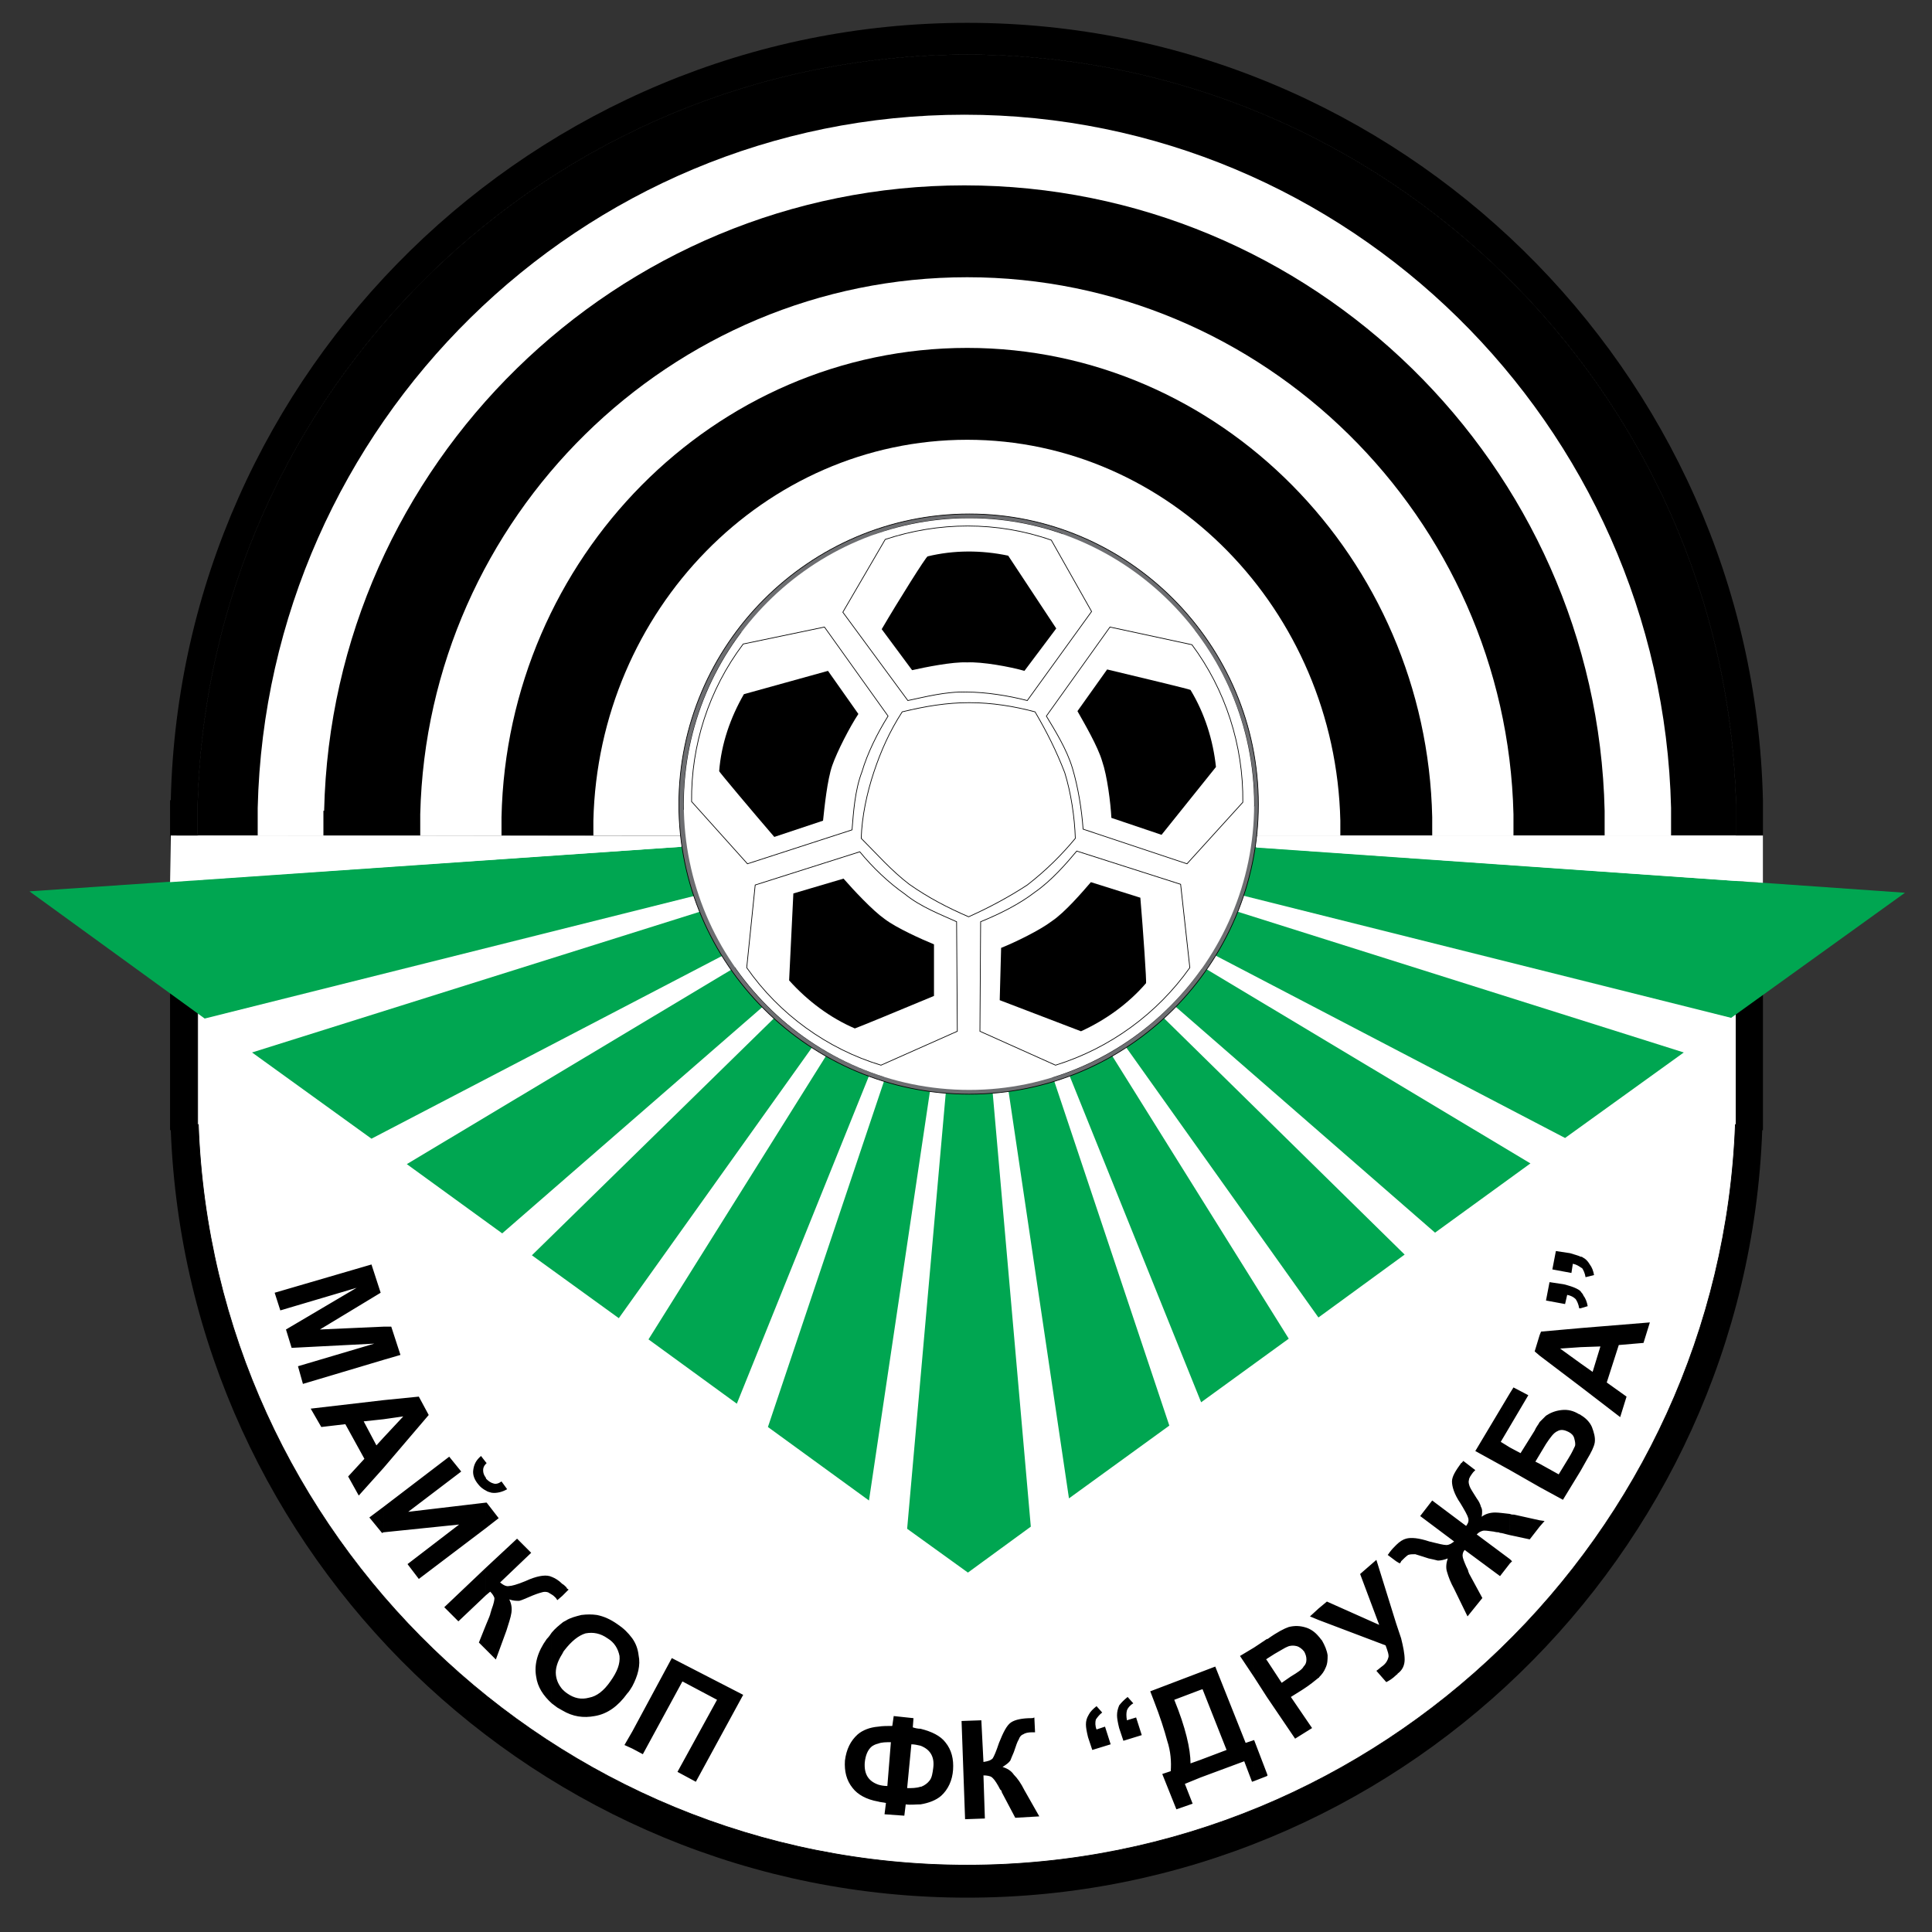 <?xml version="1.0" encoding="iso-8859-1"?>
<!-- Generator: Adobe Illustrator 24.0.1, SVG Export Plug-In . SVG Version: 6.00 Build 0)  -->
<svg version="1.1" id="Layer_1" xmlns="http://www.w3.org/2000/svg" xmlns:xlink="http://www.w3.org/1999/xlink" x="0px" y="0px"
	 viewBox="0 0 660 660" style="enable-background:new 0 0 660 660;" xml:space="preserve">
<rect x="0" y="0" width="660" height="660" fill="#333333" stroke="none"/>
<g>
	<path d="M330.412,648.268c146.298,0,266.281-116.843,271.592-262.172h0.24v-9.898v-96.325v-6.518l0,0
		C598.865,126.575,477.915,7.8,330.412,7.8C182.669,7.8,61.718,126.575,58.341,273.354h-0.243v6.518v96.325v9.898h0.243
		C63.894,531.425,183.873,648.268,330.412,648.268z"/>
	<path style="fill:#FFFFFF;stroke:#000000;stroke-width:0.242;" d="M330.412,637.164c141.227,0,257.106-112.74,262.418-253h0.243
		v-9.657v-92.944v-6.278l0,0c-3.379-141.951-120.226-256.621-262.66-256.621c-142.674,0-259.518,114.67-262.896,256.621l0,0v6.278
		v92.944v9.657h0.239C72.825,524.424,188.945,637.164,330.412,637.164z"/>
	<path d="M593.072,285.425v-3.862v-6.278l0,0c-3.379-141.951-120.226-256.621-262.66-256.621
		c-142.674,0-259.518,114.67-262.896,256.621l0,0v6.278v3.862H593.072z"/>
	<g>
		<path style="fill:#FFFFFF;" d="M570.862,285.425v-3.622v-5.793l0,0c-3.14-130.847-110.569-236.826-241.417-236.826
			c-131.085,0-238.272,105.979-241.412,236.826l0,0v5.793v3.622H570.862z"/>
		<path d="M548.167,285.425v-3.139v-5.311l0,0c-2.655-118.051-99.944-213.651-218.722-213.651
			c-118.773,0-216.062,95.6-218.718,213.651h-0.243v5.311v3.139H548.167z"/>
		<path style="fill:#FFFFFF;" d="M517.024,285.425v-2.656v-4.586l0,0c-2.413-101.395-85.458-183.475-186.613-183.475
			c-101.392,0-184.44,82.08-186.852,183.475l0,0v4.586v2.656H517.024z"/>
		<path d="M489.264,285.425v-2.413v-3.865l0,0c-1.932-88.598-72.668-160.296-158.853-160.296
			c-86.424,0-157.161,71.699-159.09,160.296l0,0v3.865v2.413H489.264z"/>
		<path style="fill:#FFFFFF;" d="M457.879,285.425v-1.93v-3.139l0,0c-1.689-71.941-58.42-130.123-127.467-130.123
			c-69.285,0-126.018,58.182-127.707,130.123l0,0v3.139v1.93H457.879z"/>
	</g>
	<g>
		<polygon style="fill:#00A651;" points="331.138,282.528 309.895,522.25 330.655,537.217 352.14,521.527 		"/>
		<g>
			<polygon style="fill:#00A651;" points="331.138,282.528 262.333,487.486 296.856,512.594 			"/>
			<polygon style="fill:#00A651;" points="331.138,282.528 221.535,457.552 251.711,479.524 			"/>
			<polygon style="fill:#00A651;" points="331.138,282.528 181.702,428.827 211.394,450.309 			"/>
			<polygon style="fill:#00A651;" points="331.138,282.528 138.972,397.684 171.562,421.34 			"/>
			<polygon style="fill:#00A651;" points="331.138,282.528 86.104,359.54 126.902,388.993 			"/>
			<polygon style="fill:#00A651;" points="331.138,282.528 10.057,304.496 69.928,347.95 			"/>
			<polygon style="fill:#00A651;" points="331.138,282.528 365.175,511.87 399.459,487.005 			"/>
			<polygon style="fill:#00A651;" points="331.138,282.528 410.323,479.038 440.257,457.31 			"/>
			<polygon style="fill:#00A651;" points="331.138,282.528 450.395,450.07 479.847,428.583 			"/>
			<polygon style="fill:#00A651;" points="331.138,282.528 490.231,421.098 522.82,397.441 			"/>
			<polygon style="fill:#00A651;" points="331.138,282.528 534.65,388.75 575.206,359.54 			"/>
			<polygon style="fill:#00A651;" points="331.138,282.528 591.383,347.71 650.769,304.98 			"/>
		</g>
	</g>
	<path style="fill:#6D6E71;stroke:#000000;stroke-width:0.242;" d="M331.138,373.785c54.318,0,98.739-44.423,98.739-98.982
		c0-54.559-44.421-99.22-98.739-99.22c-54.561,0-99.223,44.661-99.223,99.22C231.915,329.362,276.578,373.785,331.138,373.785z"/>
	<path style="fill:#FFFFFF;stroke:#000000;stroke-width:0.242;" d="M367.35,286.633l39.834,12.794l3.14,31.626
		c-12.315,17.38-30.178,30.657-50.701,36.934l-28.727-12.796l0.243-42.246L367.35,286.633z"/>
	<path style="fill:#FFFFFF;stroke:#000000;stroke-width:0.242;" d="M353.587,243.179l24.626-34.281l29.935,6.518
		c12.554,16.417,20.279,36.937,20.279,59.387c0,0,0,0.243,0,0.483l-21.727,23.9l-39.113-12.795l-7-21.968L353.587,243.179z"/>
	<path style="fill:#FFFFFF;stroke:#000000;stroke-width:0.242;" d="M308.444,243.42l-24.866-34.039l15.451-26.799
		c9.899-3.621,20.76-5.55,32.109-5.55c11.104,0,21.725,1.93,31.624,5.311l15.451,26.796l-24.626,34.04L308.444,243.42z"/>
	<path style="fill:#FFFFFF;stroke:#000000;stroke-width:0.242;" d="M294.442,286.391l-40.316,13.037l-20.521-22.935
		c0-0.482,0-1.207,0-1.69c0-21.967,7.243-42.246,19.555-58.663l30.662-6.518l24.623,34.039L294.442,286.391z"/>
	<path style="fill:none;stroke:#000000;stroke-width:0.242;" d="M330.895,312.705l-0.241,42.486l-28.73,12.555
		c-20.76-6.516-38.626-19.796-50.694-37.176l3.379-31.143l39.832-13.037L330.895,312.705z"/>
	<path style="fill:#FFFFFF;" d="M331.138,372.333c53.353,0,97.289-43.935,97.289-97.531c0-53.834-43.936-97.771-97.289-97.771
		c-53.837,0-97.534,43.936-97.534,97.771C233.604,328.398,277.301,372.333,331.138,372.333z"/>
	<path style="fill:#FFFFFF;stroke:#000000;stroke-width:0.242;" d="M367.831,290.737l35.487,11.346l3.142,28.487
		c-11.107,15.69-27.279,27.522-45.872,33.315l-25.832-11.588l0.243-37.42c6.52-2.655,13.277-6.033,18.588-10.139
		C359.141,300.876,364.21,295.082,367.831,290.737z"/>
	<path style="fill:#FFFFFF;stroke:#000000;stroke-width:0.242;" d="M357.451,244.626l21.73-30.417l28.003,6.034
		c11.345,15.21,17.622,34.282,17.383,53.835l-19.074,21.004l-35.488-11.831c-0.48-6.759-1.688-14.243-3.622-20.761
		C364.451,255.973,360.349,249.454,357.451,244.626z"/>
	<path style="fill:#FFFFFF;stroke:#000000;stroke-width:0.242;" d="M310.133,239.315l-22.21-30.176l14.486-24.867
		c18.107-6.035,38.143-6.276,56.732,0.243l13.763,24.382l-21.973,30.418c-6.516-1.689-14.243-2.897-20.76-2.897
		C323.171,236.177,315.928,238.109,310.133,239.315z"/>
	<path style="fill:#FFFFFF;stroke:#000000;stroke-width:0.242;" d="M291.064,283.495l-35.73,11.587l-19.074-21.246
		c-0.239-19.072,5.796-38.144,17.626-53.834l27.76-5.794l21.729,30.417c-3.623,5.794-7.002,12.553-8.934,19.071
		C292.028,269.975,291.545,277.701,291.064,283.495z"/>
	<path style="fill:#FFFFFF;stroke:#000000;stroke-width:0.242;" d="M326.789,314.877l0.243,37.42l-26.071,11.588
		c-18.349-5.554-34.764-17.382-45.871-33.315l2.899-28.246l35.73-11.347c4.344,5.311,9.897,10.623,15.448,14.484
		C314.478,309.808,321.479,312.463,326.789,314.877z"/>
	<path d="M372.661,301.357l16.899,5.312c0.965,11.346,2.175,28.97,1.932,29.212c-6.035,7-13.762,12.553-22.21,16.416l-27.763-10.622
		l0.481-17.864c4.83-1.932,13.278-6.036,17.383-9.175C363.728,311.739,369.762,304.738,372.661,301.357z"/>
	<path d="M368.073,242.936l10.14-14.244c11.104,2.655,28.246,6.761,28.487,7.001c4.827,7.967,7.724,17.142,8.691,26.315
		l-18.589,23.176l-17.142-5.794c-0.242-5.07-1.448-14.485-3.137-19.311C375.074,255.008,370.248,246.798,368.073,242.936z"/>
	<path d="M311.584,228.935l-10.383-14.001c5.795-9.897,15.21-24.867,15.694-24.867c8.932-2.173,18.346-2.173,27.52-0.242
		l16.415,24.867l-10.864,14.485c-5.068-1.45-14.483-3.14-19.555-2.897C325.343,226.037,315.928,227.969,311.584,228.935z"/>
	<path d="M281.165,280.356l-16.656,5.551c-7.486-8.689-18.831-22.211-18.831-22.45c0.724-9.416,3.864-18.349,8.448-26.315
		l28.729-7.965l10.38,14.726c-2.895,4.345-7.243,12.794-8.932,17.623C282.613,266.353,281.646,275.769,281.165,280.356z"/>
	<path d="M319.065,322.604v17.622c-10.379,4.346-26.797,11.105-27.037,11.105c-8.45-3.621-16.175-9.415-22.452-16.417l1.447-29.693
		l17.142-5.071c3.379,3.862,9.898,10.864,14,13.761C306.272,317.051,314.963,320.912,319.065,322.604z"/>
	<path style="fill:#FFFFFF;stroke:#000000;stroke-width:0.242;" d="M330.895,313.188c-7.243-3.139-13.762-6.52-20.277-11.105
		c-6.038-4.588-11.107-10.381-16.418-15.692c0.242-7.483,1.932-15.45,4.345-22.693c2.417-7.241,5.311-13.761,9.657-20.519
		c7.967-1.932,15.21-3.138,22.936-3.138c7.725,0,15.206,1.206,22.449,3.138c4.107,7.001,7.243,13.277,10.142,20.761
		c2.17,7.001,3.378,15.208,3.621,22.451c-4.587,5.553-9.899,10.865-16.418,15.934C344.655,306.427,337.896,310.05,330.895,313.188z"
		/>
	<path d="M539.962,502.456v-19.074c1.689,0.967,3.136,2.415,3.861,4.104c0.724,1.932,1.207,3.621,0.965,5.314
		c-0.241,1.447-1.208,3.379-2.655,5.793L539.962,502.456L539.962,502.456z M539.962,473.727l13.517,10.38l2.175-7.001l-6.763-4.826
		l4.107-12.797l8.448-0.724l2.173-7.001l-23.657,1.932v6.517l6.757-0.239l-2.655,8.69l-4.102-2.897V473.727L539.962,473.727z
		 M539.962,446.931v-5.793c0.238,0.482,0.724,0.722,0.962,1.446c0.727,0.967,1.208,2.174,1.451,3.623L539.962,446.931
		L539.962,446.931z M539.962,432.928v-3.621c0.238,0,0.48,0,0.724,0.243c0.965,0.481,1.689,1.205,2.413,2.413
		c0.725,0.965,1.208,2.173,1.448,3.621l-2.896,0.724c-0.242-1.448-0.727-2.413-1.208-3.137
		C540.2,433.171,539.962,432.928,539.962,432.928z M539.962,429.307v3.621c-0.727-0.481-1.451-0.965-2.659-1.207l-0.481,3.139
		l-6.519-1.208l1.208-6.276l4.829,0.725C537.787,428.583,538.995,428.827,539.962,429.307L539.962,429.307z M539.962,441.138v5.793
		h-0.485c-0.242-1.448-0.724-2.415-1.208-3.137c-0.724-0.724-1.689-1.209-2.895-1.45l-0.724,3.139l-6.52-1.207l1.209-6.278
		l4.827,0.724c1.932,0.485,3.378,0.967,4.345,1.451C538.995,440.414,539.477,440.653,539.962,441.138L539.962,441.138z
		 M539.962,453.691v6.517l-7.005,0.485l7.005,5.069v7.965l-14.005-10.621v-7l0.485-1.21L539.962,453.691L539.962,453.691z
		 M539.962,483.383v19.074l-6.038,9.896l-7.967-4.346v-7.965l6.519,3.621l3.38-5.55c1.208-1.932,1.689-3.139,2.174-4.106
		c0.239-0.725,0-1.689-0.243-2.656c-0.243-0.965-0.965-1.689-1.932-2.17c-1.448-0.727-2.655-0.966-3.864-0.243
		c-1.205,0.481-2.413,2.17-3.861,4.344l-2.174,3.623v-11.107c0.724-0.724,1.45-1.448,2.174-2.172
		c1.448-0.965,3.137-1.689,5.312-1.932c2.17-0.242,4.102,0.243,6.035,1.448C539.719,483.142,539.719,483.142,539.962,483.383
		L539.962,483.383z M525.957,521.527v-2.171l1.69,0.238L525.957,521.527z M525.957,456.105v7l-1.69-1.448L525.957,456.105
		L525.957,456.105z M525.957,485.797v11.107l-1.447,2.413l1.447,0.724v7.965l-10.137-5.792v-7.725l3.622,1.929l4.825-7.724
		C524.752,487.486,525.476,486.763,525.957,485.797L525.957,485.797z M525.957,519.356v2.171l-3.379,4.345l-6.758-1.448v-7.243
		c0.481,0.243,0.966,0.243,1.447,0.243L525.957,519.356L525.957,519.356z M515.82,534.08v-1.446l0.724,0.722L515.82,534.08
		L515.82,534.08z M515.82,487.248l6.276-10.623l-5.072-2.656l-1.205,1.932V487.248z M515.82,475.902v11.346l-3.14,5.31l3.14,1.932
		v7.725l-11.83-6.52L515.82,475.902L515.82,475.902z M515.82,517.181c-2.175-0.241-3.864-0.481-5.072-0.481
		c-1.69,0-3.379,0.481-4.585,1.448c0.239-1.448,0.239-2.656-0.242-3.379c-0.241-0.965-0.725-1.932-1.447-2.898
		c-1.209-1.932-2.174-3.378-2.417-4.103c-0.242-0.727-0.481-1.45-0.242-2.174c0-0.724,0.727-1.689,1.45-2.656l0.724-0.724
		l-4.103-3.14c-0.242,0.243-0.485,0.727-0.724,0.727c-1.932,2.656-3.14,4.585-3.14,6.278c0,1.689,0.723,4.345,2.897,7.482
		c1.448,2.413,2.414,4.102,2.656,5.068c0.24,0.965,0,1.693-0.724,2.655l-11.588-8.69l-4.106,5.311l11.588,8.691
		c-0.965,0.727-1.689,1.208-2.656,1.208c-0.965,0-2.897-0.481-5.792-1.208c-3.622-1.205-6.278-1.448-7.967-0.964
		c-0.967,0.24-2.175,0.964-3.382,2.171v5.553l1.208,0.724c0.243-0.241,0.484-0.48,0.484-0.724c0.967-0.965,1.69-1.689,2.414-2.173
		c0.723-0.239,1.447-0.239,2.413-0.239c0.724,0.239,2.413,0.724,4.587,1.447c1.208,0.243,2.175,0.481,3.137,0.724
		c0.965,0,2.175-0.242,3.382-0.724c-0.485,1.448-0.727,3.137-0.243,4.587c0.482,1.689,1.208,3.621,2.414,5.793l4.587,9.416
		l5.068-6.277l-4.586-8.45c0-0.243-0.24-0.482-0.24-0.725c0-0.242-0.242-0.724-0.724-1.689c-0.727-1.69-1.208-2.898-1.208-3.622
		c0-0.723,0.242-1.446,0.724-1.932l12.071,8.934l3.38-4.346v-1.446l-11.346-8.451c0.722-0.724,1.206-0.967,1.928-1.205
		c0.724-0.243,1.933,0,3.865,0.238c0.965,0.243,1.446,0.243,1.689,0.243c0.483,0.242,0.724,0.242,0.965,0.242l2.899,0.724V517.181
		L515.82,517.181z M476.95,572.223v-17.621l1.692,5.068c0.724,2.897,1.206,5.311,1.206,7.243c0,1.932-0.723,3.621-2.414,4.829
		C477.434,571.982,477.193,571.982,476.95,572.223z M476.95,527.804v5.553l-2.895-2.173c0.482-0.481,0.482-0.724,0.724-0.966
		C475.502,529.252,476.226,528.527,476.95,527.804L476.95,527.804z M476.95,554.602l-6.759-21.729l-5.553,4.83l6.52,17.38
		l-17.866-7.967l-2.897,2.415v3.861l22.938,8.69c0.722,1.932,1.205,3.382,0.965,4.107c-0.243,0.965-0.727,1.932-1.932,2.896
		c-0.727,0.483-1.451,1.206-2.175,1.691l3.38,3.86c0.966-0.482,2.174-1.204,3.379-2.414V554.602L476.95,554.602z M450.395,573.19
		v-14.243c0.484,0.48,0.727,0.965,1.208,1.447c0.967,1.689,1.689,3.382,1.932,5.071c0,1.448,0,2.894-0.725,4.345
		c-0.484,1.205-1.208,2.171-2.173,3.137C450.637,572.947,450.637,573.19,450.395,573.19z M450.395,549.532v3.861l-2.896-1.205
		L450.395,549.532L450.395,549.532z M450.395,558.947v14.243c-1.205,0.965-2.896,2.413-5.55,4.103l-3.865,2.417l7.243,10.623
		l-5.795,3.621l-9.656-14.243v-12.555l5.071,7.724l3.137-2.173c2.414-1.447,3.865-2.414,4.346-3.379
		c0.724-0.724,0.965-1.447,0.965-2.413c0-0.967-0.242-1.69-0.725-2.656c-0.722-0.967-1.689-1.69-2.656-1.932
		c-0.965-0.243-2.172-0.243-3.139,0.241c-0.724,0.242-2.17,1.209-4.345,2.414l-2.655,1.689v-6.758h0.242
		c3.378-2.414,5.795-3.621,7.243-4.103c1.932-0.484,3.864-0.484,6.034,0.238C447.739,556.533,449.189,557.498,450.395,558.947
		L450.395,558.947z M432.772,606.746v-0.965l0.242,0.722L432.772,606.746z M432.772,559.912v6.758l-0.239,0.243l0.239,0.241v12.555
		l-4.345-6.762V562.81L432.772,559.912L432.772,559.912z M432.772,605.78v0.965l-4.345,1.69v-14.003l0,0L432.772,605.78z
		 M428.427,562.81v10.138l-4.828-7.243L428.427,562.81L428.427,562.81z M428.427,594.433l-2.898,0.966l-10.38-26.074l-5.068,1.932
		v6.035l0.724-0.239l8.208,20.76l-8.932,3.379v6.038l14.967-5.554l2.655,7.001l0.725-0.242V594.433z M410.08,571.258v6.035
		l-8.932,3.382c3.863,9.414,5.553,16.896,5.553,21.726l3.379-1.208v6.038l-5.311,2.17l2.655,6.762l-5.553,1.929l-4.827-12.07
		l2.895-0.965c0.242-3.137,0-6.759-1.205-10.38c-0.967-3.622-2.418-8.21-4.588-13.762l-1.207-3.137L410.08,571.258L410.08,571.258z
		 M314.478,616.401v-6.034c0,0,0,0,0.242,0c1.208-0.483,2.175-1.209,2.898-2.175c0.724-0.962,0.965-2.413,1.205-4.344
		c0.484-3.861-1.205-6.278-4.346-7.483v-5.795c3.864,0.967,6.762,2.417,8.452,4.587c2.171,2.656,2.897,5.795,2.654,9.417
		c-0.241,3.618-1.689,6.758-4.105,8.932C319.789,614.956,317.376,615.92,314.478,616.401L314.478,616.401z M328.482,587.914
		l6.758-0.238l0.724,14.243c1.447-0.243,2.414-0.485,3.141-1.207c0.481-0.724,1.205-2.415,2.17-5.312
		c1.451-3.622,2.656-6.035,4.106-7.002c1.448-0.965,3.861-1.449,7.001-1.449c0.239,0,0.481,0,0.967-0.24l0.238,5.068h-0.965
		c-1.447,0-2.414,0.243-3.136,0.725c-0.724,0.242-1.21,0.966-1.448,1.69c-0.483,0.722-0.966,2.172-1.693,4.344
		c-0.48,1.208-0.962,2.175-1.205,2.897c-0.484,0.724-1.451,1.447-2.655,2.174c1.447,0.482,2.897,1.205,3.86,2.656
		c1.21,1.205,2.418,2.894,3.622,5.311l5.072,8.933l-8.208,0.48l-4.587-8.689c0,0,0-0.243-0.243-0.725
		c-0.239,0-0.481-0.485-0.967-1.45c-0.962-1.689-1.689-2.656-2.413-3.136c-0.481-0.243-1.447-0.486-2.656-0.486l0.485,14.729
		l-6.762,0.242L328.482,587.914L328.482,587.914z M379.419,595.882l-6.277,1.932l-1.448-4.345c-0.48-1.932-0.724-3.38-0.724-4.347
		c0-1.208,0.243-2.172,0.967-3.378c0.481-0.966,1.447-1.932,2.656-2.898l1.932,2.175c-0.967,0.724-1.689,1.689-2.175,2.413
		c-0.242,0.965-0.242,2.17,0.243,3.379l2.898-0.966L379.419,595.882L379.419,595.882z M390.041,592.745l-6.273,1.932l-1.451-4.344
		c-0.481-1.934-0.724-3.382-0.724-4.346c0-1.208,0.243-2.173,0.724-3.382c0.725-0.965,1.69-1.929,2.899-2.894l1.932,2.169
		c-1.21,0.725-1.932,1.69-2.174,2.415c-0.243,0.965-0.243,1.932,0,3.382l3.14-0.967L390.041,592.745z M314.478,590.57v5.795
		c-0.965-0.241-2.17-0.483-3.137-0.483l-1.446,14.97c1.689,0,3.136,0,4.583-0.484v6.034c-1.689,0-3.379,0.243-5.069,0l-0.48,3.864
		l-6.763-0.484l0.486-3.86c-0.967-0.243-1.932-0.243-2.656-0.484v-5.792c0.724,0.241,1.929,0.481,3.136,0.481l1.208-14.967
		c-1.689,0-3.14,0-4.345,0.484v-5.795c1.447-0.243,3.136-0.243,4.825-0.243l0.486-3.378l6.757,0.724l-0.241,3.139
		C312.55,590.332,313.513,590.57,314.478,590.57z M299.996,589.847v5.795c-0.967,0.24-1.451,0.483-2.175,0.967
		c-1.448,1.205-2.17,3.137-2.413,5.55c-0.243,3.864,1.205,6.278,4.587,7.486v5.792c-4.107-0.724-7.001-2.414-8.694-4.584
		c-2.169-2.659-2.894-5.795-2.656-9.417c0.486-3.864,1.932-6.758,4.349-8.932C294.685,591.054,297.098,590.089,299.996,589.847
		L299.996,589.847z M215.981,597.332v-5.795l13.521-25.107l24.384,12.552l-16.175,29.695l-6.276-3.38l13.52-24.622l-11.831-6.277
		l-13.519,24.866L215.981,597.332L215.981,597.332z M215.981,576.088c1.932-3.622,2.898-7.243,2.174-10.623
		c-0.242-2.174-0.965-4.106-2.174-5.795V576.088z M215.981,559.67v16.418c-0.481,0.723-0.965,1.689-1.689,2.413
		c-3.137,4.345-6.758,7-11.104,7.725c-3.864,0.724-7.484,0.241-11.107-1.932v-7.24c0.486,0.481,0.967,0.962,1.691,1.447
		c2.416,1.689,4.829,2.174,7.485,1.446c2.655-0.481,5.068-2.413,7.243-5.549c2.413-3.383,3.379-6.039,3.136-8.694
		c-0.481-2.413-1.689-4.583-4.102-6.034c-2.414-1.69-4.831-2.172-7.486-1.69c-2.413,0.724-4.825,2.656-7.243,5.796
		c-0.238,0.239-0.48,0.723-0.724,1.205v-10.622c0.243-0.243,0.724-0.482,1.208-0.724c1.447-0.965,3.379-1.448,5.311-1.932
		c1.932-0.243,3.622-0.243,5.311,0c2.413,0.484,4.588,1.45,7.001,3.139C213.087,556.291,214.535,557.738,215.981,559.67
		L215.981,559.67z M215.981,591.537v5.795l-2.656-1.207L215.981,591.537L215.981,591.537z M192.081,545.187v-4.106
		c0.486,0.242,0.967,0.724,1.451,1.209c0,0.238,0.239,0.481,0.724,0.722L192.081,545.187z M192.081,541.081v4.106l-1.689,1.448
		l-0.48-0.724c-0.486-0.483-0.967-0.965-1.451-1.207v-6.036C189.669,539.149,190.876,539.876,192.081,541.081L192.081,541.081z
		 M192.081,554.359v10.622c-1.689,2.654-2.413,5.071-2.169,7.242c0.238,1.932,0.964,3.379,2.169,4.831v7.24
		c-0.48-0.24-1.205-0.725-1.689-0.964c-0.724-0.484-1.208-0.965-1.932-1.451v-24.141
		C189.669,556.291,190.876,555.326,192.081,554.359z M188.461,538.667v6.036c-0.481-0.243-0.724-0.482-1.205-0.725
		c-0.727-0.242-1.451-0.242-2.174,0c-0.965,0.243-2.413,0.725-4.587,1.689c-1.206,0.483-2.17,0.967-3.137,1.209
		c-0.965,0-1.931,0-3.379-0.485c0.724,1.448,0.967,2.898,0.724,4.588c-0.242,1.69-0.965,3.622-1.689,6.035l-3.622,9.899
		l-3.378-3.379v-8.451l1.205-2.896c0-0.242,0.241-0.484,0.241-0.727c0-0.238,0.243-0.724,0.482-1.689
		c0.729-1.932,0.967-3.137,0.967-3.861c-0.238-0.724-0.724-1.45-1.448-2.174l-1.446,1.209v-9.417l10.621-9.896l4.827,4.827
		l-10.622,10.14c1.207,0.967,2.174,1.447,3.139,1.205c0.724,0,2.656-0.481,5.551-1.689c3.621-1.69,6.52-2.172,8.208-1.69
		C187.98,538.426,188.221,538.667,188.461,538.667L188.461,538.667z M188.461,557.738c-0.481,0.727-0.967,1.451-1.69,2.174
		c-3.137,4.346-4.345,8.69-3.621,12.793c0.484,3.621,2.416,6.519,5.311,9.173V557.738L188.461,557.738z M166.012,522.012v-8.694
		h0.238l4.106,5.312L166.012,522.012L166.012,522.012z M166.012,509.216v-4.346v0.243c0.965,0.966,1.689,1.448,2.656,1.688
		c0.722,0.24,1.688,0,2.654-0.722l1.929,2.654c-1.689,0.967-3.618,1.448-5.312,1.205C167.217,509.7,166.734,509.7,166.012,509.216
		L166.012,509.216z M166.012,500.041v-0.481l0.238,0.241L166.012,500.041z M131.006,453.207h2.654l3.141,9.656l-5.795,1.689V453.207
		L131.006,453.207z M166.012,499.56v0.481c-0.727,0.727-0.967,1.45-0.967,2.173c0,0.966,0.24,1.69,0.967,2.655v4.346
		c-0.967-0.483-1.932-1.21-2.656-2.175c-1.208-1.447-1.932-3.136-1.69-4.827c0.24-1.932,0.964-3.379,2.656-4.829L166.012,499.56
		L166.012,499.56z M166.012,513.317l-26.556,3.142l18.105-13.763l-4.103-5.069l-22.452,17.142v8.69l25.831-2.655l-17.622,13.519
		l3.86,5.068l22.938-17.38V513.317L166.012,513.317z M166.012,535.528v9.417l-9.418,8.932l-4.825-4.83L166.012,535.528
		L166.012,535.528z M166.012,555.083v8.451l-2.417-2.414L166.012,555.083L166.012,555.083z M131.006,501.491v-10.384l6.757-7.239
		l-6.757,0.965v-6.52l12.068-1.208l3.383,6.276L131.006,501.491z M93.828,441.62l33.074-9.657l3.137,9.657l-20.76,12.554
		l21.727-0.967v11.345l-27.522,8.21l-1.689-6.035l26.073-7.725l-28.247,1.448l-1.929-6.276l24.139-14.245l-26.071,7.725
		L93.828,441.62L93.828,441.62z M131.006,478.314v6.52l-6.76,0.724l4.345,8.205l2.415-2.655v10.384l-8.449,9.413l-3.622-6.52
		l5.55-6.035l-6.515-11.826l-8.21,0.962l-3.621-6.273L131.006,478.314L131.006,478.314z M131.006,514.768v8.69l-0.483,0.242
		l-4.347-5.309L131.006,514.768z"/>
	<polygon style="fill:#FFFFFF;" points="58.098,301.357 232.642,289.289 232.157,285.667 58.341,285.425 	"/>
	<polygon style="fill:#FFFFFF;" points="602.244,301.6 429.151,289.528 429.635,285.425 602.244,285.425 	"/>
</g>
</svg>
